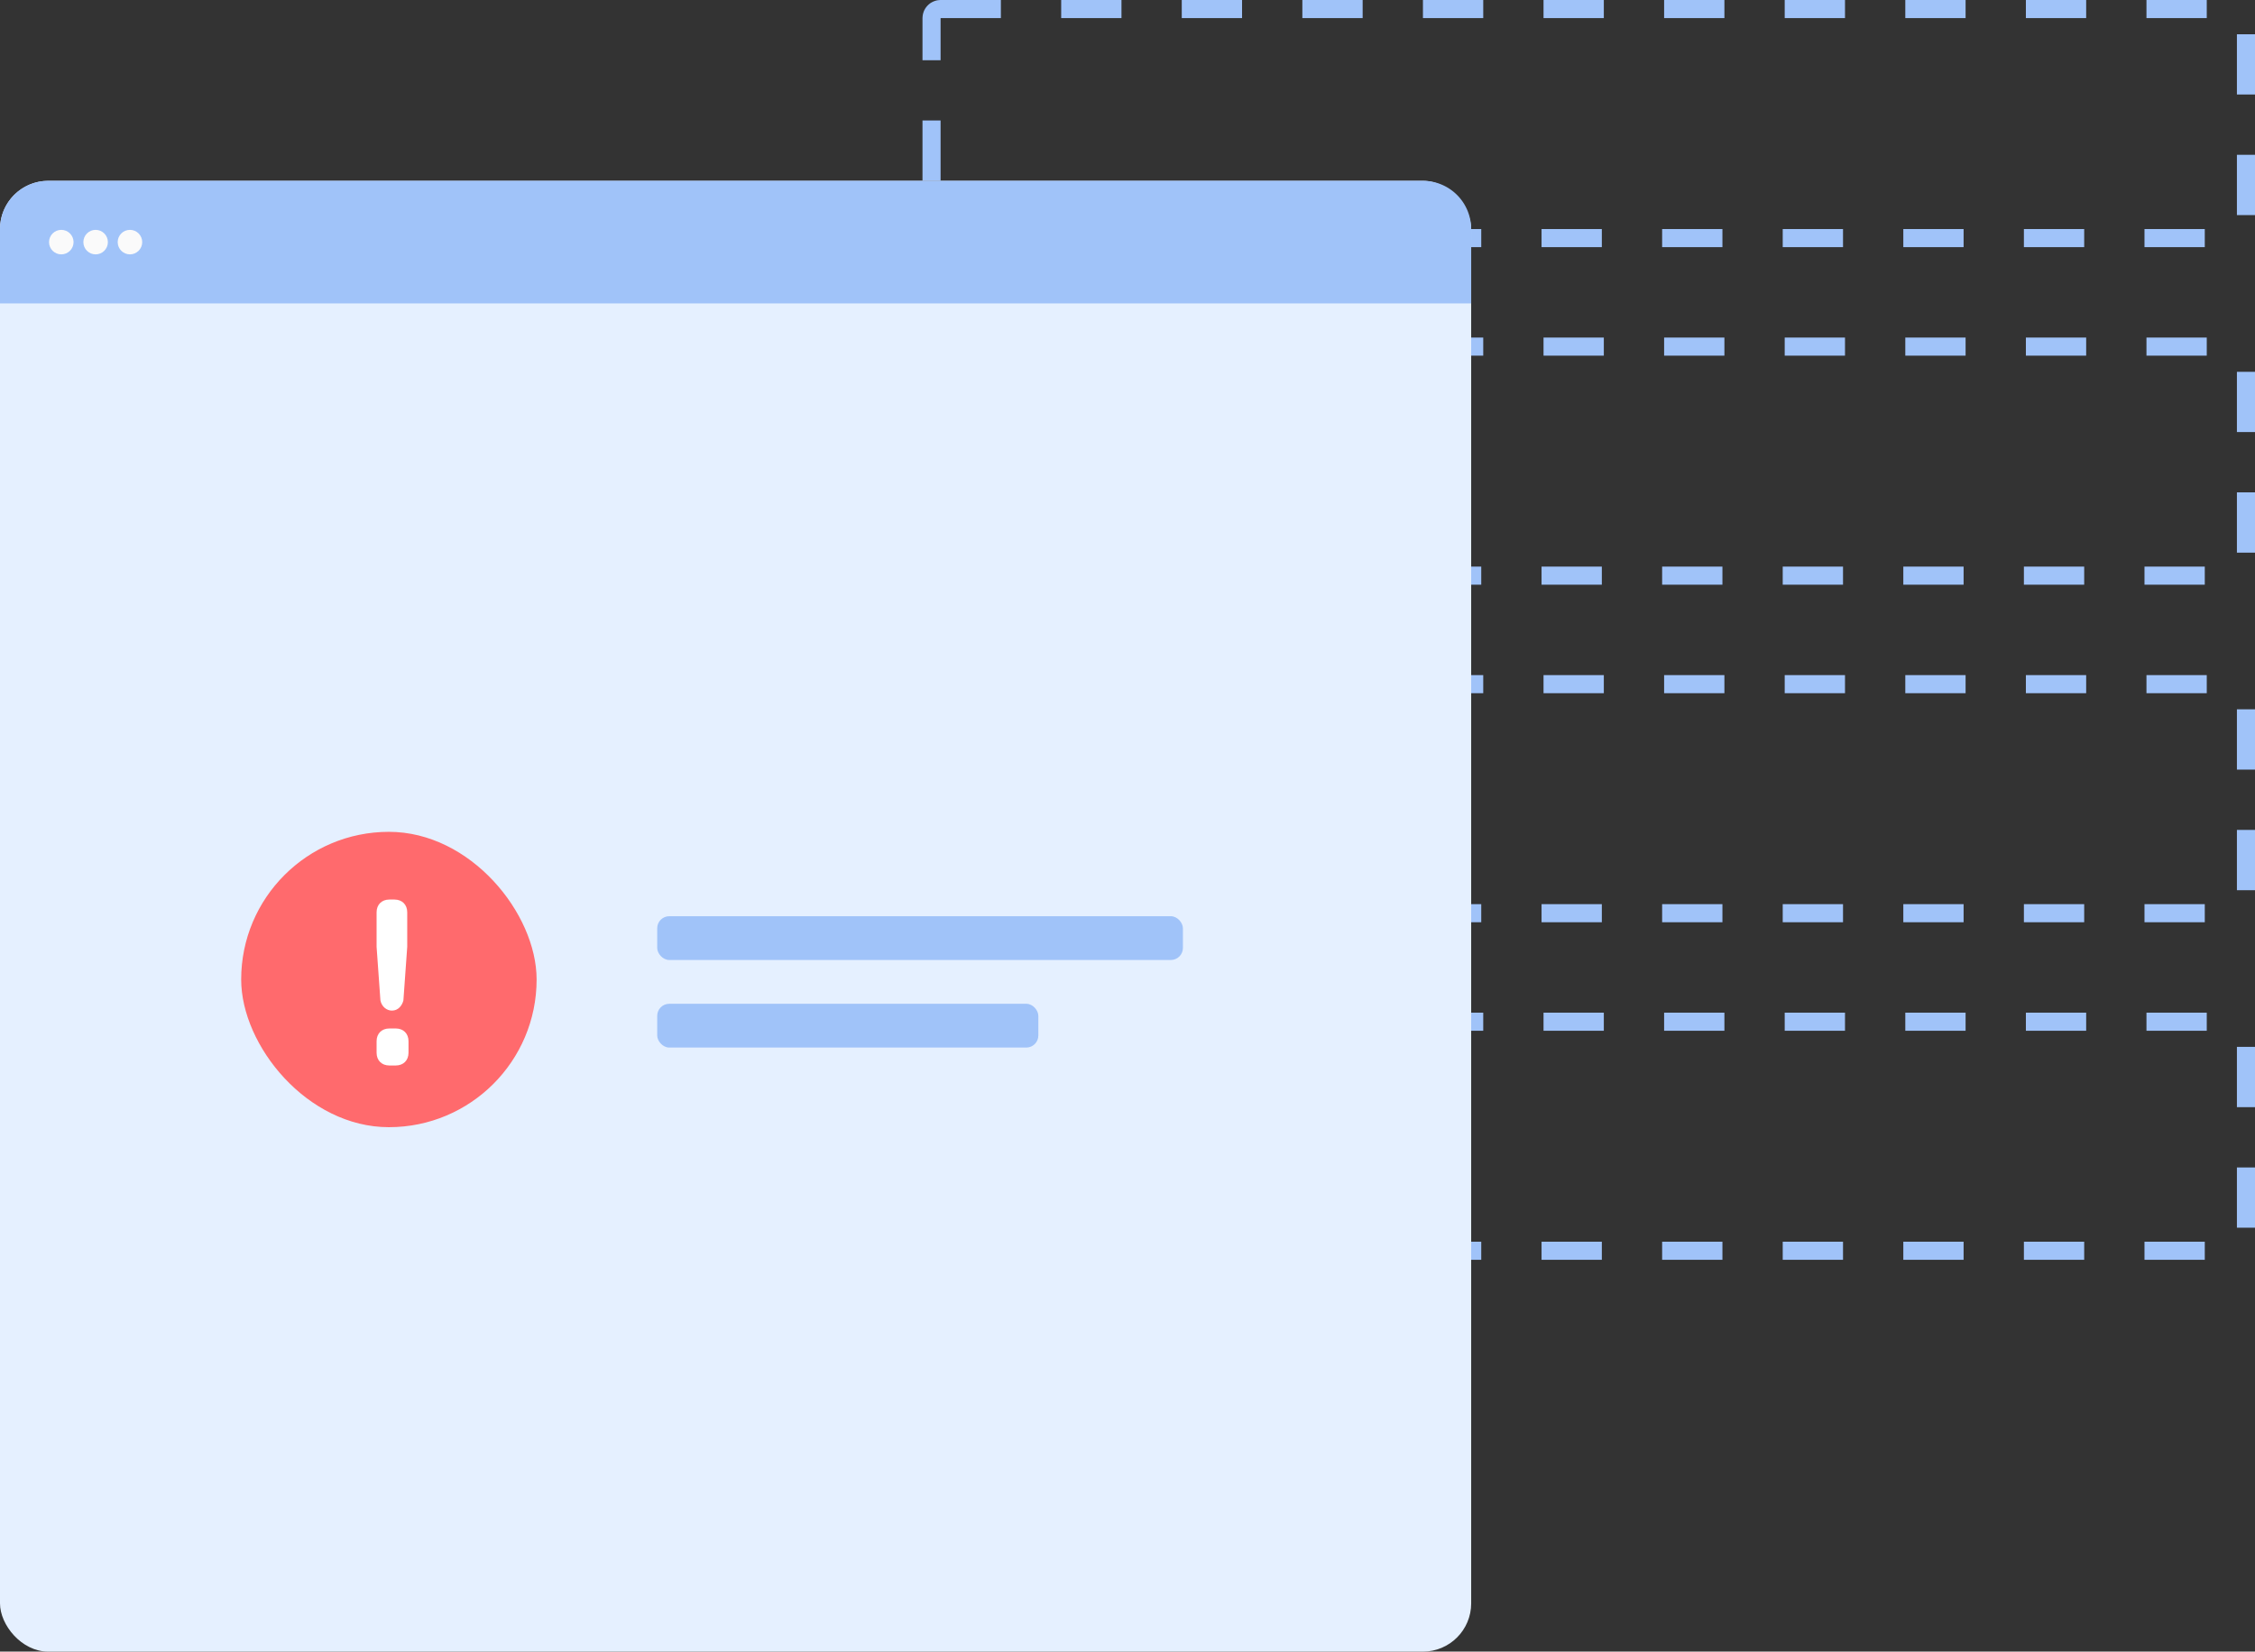 <svg fill="none" xmlns="http://www.w3.org/2000/svg" viewBox="0 0 374 274">
    <rect x="0" y="0" width="374" height="274" fill="#333333" stroke="none"/>
    <rect x="154.5" y="169.5" width="218" height="38" rx="1.5" stroke="#a0c3f9" stroke-width="3"
          stroke-dasharray="10 10"/>
    <rect x="154.5" y="113.5" width="218" height="38" rx="1.5" stroke="#a0c3f9" stroke-width="3"
          stroke-dasharray="10 10"/>
    <rect x="154.5" y="57.5" width="218" height="38" rx="1.5" stroke="#a0c3f9" stroke-width="3"
          stroke-dasharray="10 10"/>
    <rect x="154.5" y="1.5" width="218" height="38" rx="1.5" stroke="#a0c3f9" stroke-width="3"
          stroke-dasharray="10 10"/>
    <rect y="30" width="244" height="244" rx="8" fill="#e5f0ff"/>
    <path d="M0 38a8 8 0 0 1 8-8h228a8 8 0 0 1 8 8v12.333H0V38Z" fill="#a0c3f9"/>
    <circle cx="10.167" cy="40.167" r="2.033" fill="#fafafa"/>
    <circle cx="15.86" cy="40.167" r="2.033" fill="#fafafa"/>
    <circle cx="21.553" cy="40.167" r="2.033" fill="#fafafa"/>
    <rect x="40" y="138" width="49" height="49" rx="24.5" fill="#ff6a6d"/>
    <path
        d="M65 167.659c-.847 0-1.694-.635-1.906-1.694l-.635-8.894v-5.718c0-1.271.847-2.118 2.117-2.118h.848c1.27 0 2.117.847 2.117 2.118v5.718l-.635 8.894c-.212.847-.847 1.694-1.906 1.694Zm-.424 9.106c-1.27 0-2.117-.847-2.117-2.118v-1.906c0-1.27.847-2.117 2.117-2.117h1.06c1.27 0 2.117.847 2.117 2.117v1.906c0 1.271-.847 2.118-2.118 2.118h-1.059Z"
        fill="#fff"/>
    <rect x="109" y="152" width="87.19" height="7.264" rx="2" fill="#a0c3f9"/>
    <rect x="109" y="166.527" width="63.213" height="7.264" rx="2" fill="#a0c3f9"/>
</svg>
